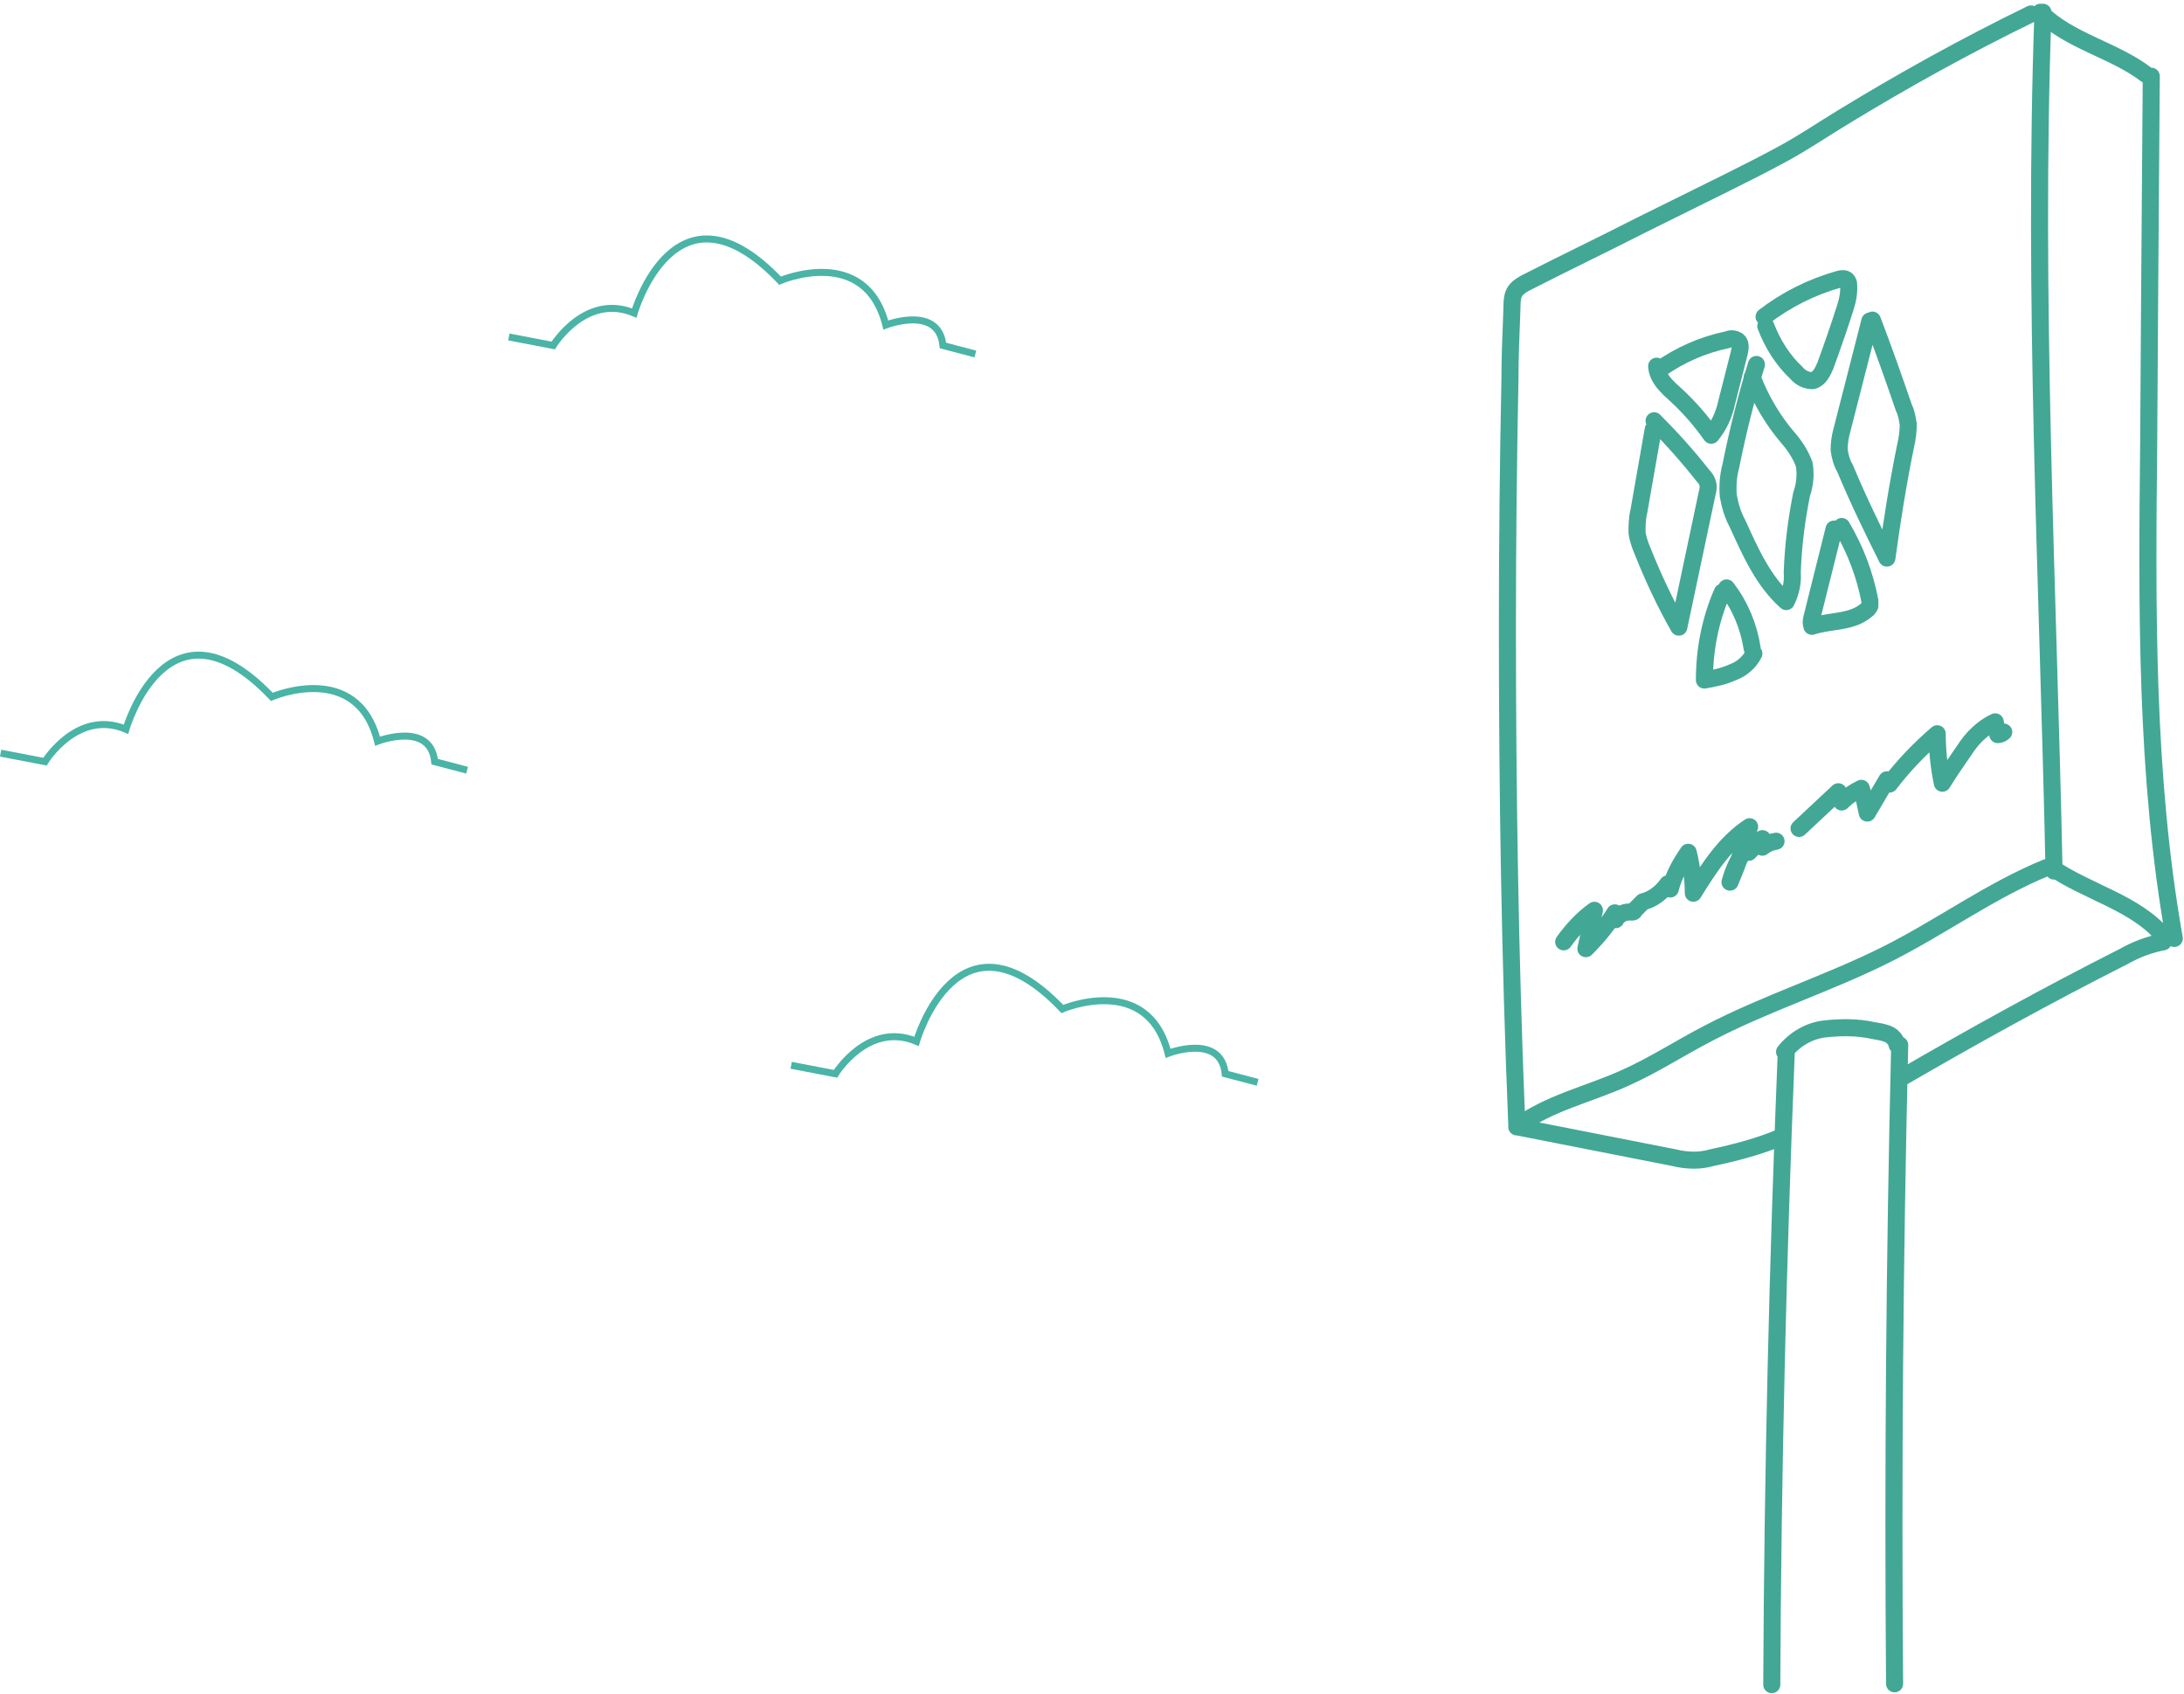 <svg version="1.1" id="Layer_1" xmlns="http://www.w3.org/2000/svg" x="0" y="0" viewBox="0 0 256.1 198.6" xml:space="preserve"><style>.st1{fill:none;stroke:#43a795;stroke-width:2;stroke-linecap:round;stroke-linejoin:round}</style><path d="M.073 88.309l5.2 1s3.8-6.2 9.5-3.8c0 0 4.8-16.7 17.1-3.8 0 0 10-4.3 12.4 5.2 0 0 6.2-2.4 6.7 2.4l3.8 1m38 34.6l5.2 1s3.8-6.2 9.5-3.8c0 0 4.8-16.7 17.1-3.8 0 0 10-4.3 12.4 5.2 0 0 6.2-2.4 6.7 2.4l3.8 1m-87.8-87.4l5.2 1s3.8-6.2 9.5-3.8c0 0 4.8-16.7 17.1-3.8 0 0 10-4.3 12.4 5.2 0 0 6.2-2.4 6.7 2.4l3.8 1" fill="none" stroke="#4ab4a6" stroke-width=".819" stroke-miterlimit="10"/><path class="st1" d="M322.8 557.7c-.8-19.4-1.1-38.9-1.1-58.3 0-9.7.1-19.4.3-29.2 0-2.4.1-4.9.2-7.3.1-2.4-.2-3 2.1-4.1 4.3-2.2 8.7-4.3 13-6.5l10.1-5c2.2-1.1 4.4-2.2 6.6-3.4 2.4-1.3 4.6-2.8 6.9-4.2 7.2-4.4 14.6-8.5 22.2-12.2m1.4-.2c-1.2 33.5.6 67.1 1.3 100.7m-63 30c3.7-2.8 8.4-3.8 12.6-5.7 3.4-1.5 6.6-3.6 9.9-5.3 6.7-3.5 14-5.8 20.8-9.2 6.4-3.2 12.2-7.5 18.8-10.2m-62 30.4l18.3 3.6c.8.2 1.6.3 2.4.3.7 0 1.4-.1 2.1-.3 2.8-.6 5.5-1.3 8.1-2.4m.6-10c-1 24.7-1.6 49.5-1.7 74.2m1.5-74.2c1.2-1.5 2.9-2.5 4.8-2.7 1.9-.2 3.8-.2 5.6.2.6.1 1.2.2 1.7.4s1 .7 1.1 1.3m.3 0c-.6 25-.8 49.9-.6 74.9m.7-71c8.6-5 17.3-9.8 26.2-14.3 1.4-.8 3-1.4 4.6-1.7m-13.2-8.8c4.3 3 10 4.2 13.3 8.2m-14.5-108.4c3.4 3.4 8.6 4.4 12.4 7.3m.6.2l-.2 26.9-.1 15.8c-.2 19.5-.4 39.2 3 58.4" transform="translate(-144.938 -425.864)"/><path class="st1" d="M339.2 468.8c.1 1.5 1.3 2.5 2.4 3.5 1.5 1.4 2.8 2.9 4 4.6.9-1.1 1.5-2.4 1.8-3.8.5-2 1-3.9 1.5-5.9.1-.5.2-1.1-.2-1.4-.3-.2-.8-.3-1.2-.1-2.9.6-5.6 1.8-8 3.5m12.5-5.1c.8 2.1 2 4 3.6 5.5.5.6 1.2.9 1.9.9.8-.2 1.2-1.1 1.5-1.8.8-2.2 1.6-4.5 2.3-6.7.3-.9.5-1.9.4-2.9 0-.1-.1-.3-.2-.4-.2-.2-.6-.2-.9-.1-3.2.9-6.2 2.4-8.8 4.4m-.9 5.6c-1.2 3.9-2.2 7.9-3 11.9-.3 1.1-.4 2.3-.3 3.5.2 1.1.5 2.2 1.1 3.3 1.5 3.3 3 6.7 5.7 9.1.5-1 .8-2.2.7-3.4.1-3.1.5-6.2 1.1-9.2.4-1.1.5-2.4.3-3.5-.4-1.1-1.1-2.2-1.9-3.1-1.8-2.1-3.2-4.5-4.2-7.1m9.6 17.8l-2.6 10.4c-.1.3-.1.7 0 1 2.1-.7 4.7-.4 6.4-1.9.2-.1.3-.3.4-.5v-.6c-.6-3.1-1.7-6-3.3-8.7m-14 7.7c-1.4 3.2-2.1 6.7-2.1 10.3 1.1-.2 2.2-.4 3.3-.9 1.1-.4 2-1.2 2.5-2.2m-3.2-7.7c1.6 2.1 2.6 4.5 3 7.1m-11.5-26.7c2 2 3.9 4.1 5.7 6.4.3.3.5.6.6 1 .1.4 0 .8-.1 1.2l-3.3 15.6c-1.6-2.8-3-5.8-4.2-8.8-.3-.7-.6-1.5-.7-2.3 0-.8 0-1.6.2-2.4l1.7-9.7m25.4-12.7l-3.3 12.9c-.2.7-.3 1.5-.3 2.2.1.8.3 1.5.7 2.2 1.5 3.6 3.2 7.1 4.9 10.5.6-4.4 1.3-8.8 2.2-13.2.2-.8.3-1.7.3-2.5-.1-.6-.2-1.3-.5-1.9-1.2-3.5-2.4-6.9-3.7-10.3m-36.2 72.9c1-1.4 2.2-2.7 3.6-3.7l-1 4.5c1.3-1.3 2.4-2.6 3.4-4.2l.1.8c.3-.6 1-.9 1.6-.9h.4c.1 0 .2-.1.2-.2l1-1c1.2-.3 2.2-1.1 2.9-2.1l.3.6c.4-1.6 1.2-3 2.1-4.3.4 1.6.6 3.2.6 4.8 1.8-2.9 3.7-5.9 6.6-7.8-.6 2.2-1.4 4.4-2.3 6.5.4-1.5 1.1-2.9 2-4.2l.2.7 1.6-1.6c.2.3.2.7 0 1 .5-.4 1-.6 1.6-.7m2.7-1.5l4.6-4.3c.2.4.3.8.4 1.2.7-.7 1.5-1.2 2.3-1.6.3 1 .5 1.9.7 2.9l2.3-3.9c.2.1.3.3.3.5 1.6-2.1 3.5-4.1 5.6-5.9 0 1.9.2 3.9.6 5.8.8-1.3 1.7-2.6 2.6-3.9.9-1.4 2.1-2.6 3.6-3.3l.3 1.5c.2 0 .5-.1.7-.3" transform="translate(-144.938 -425.864)"/></svg>